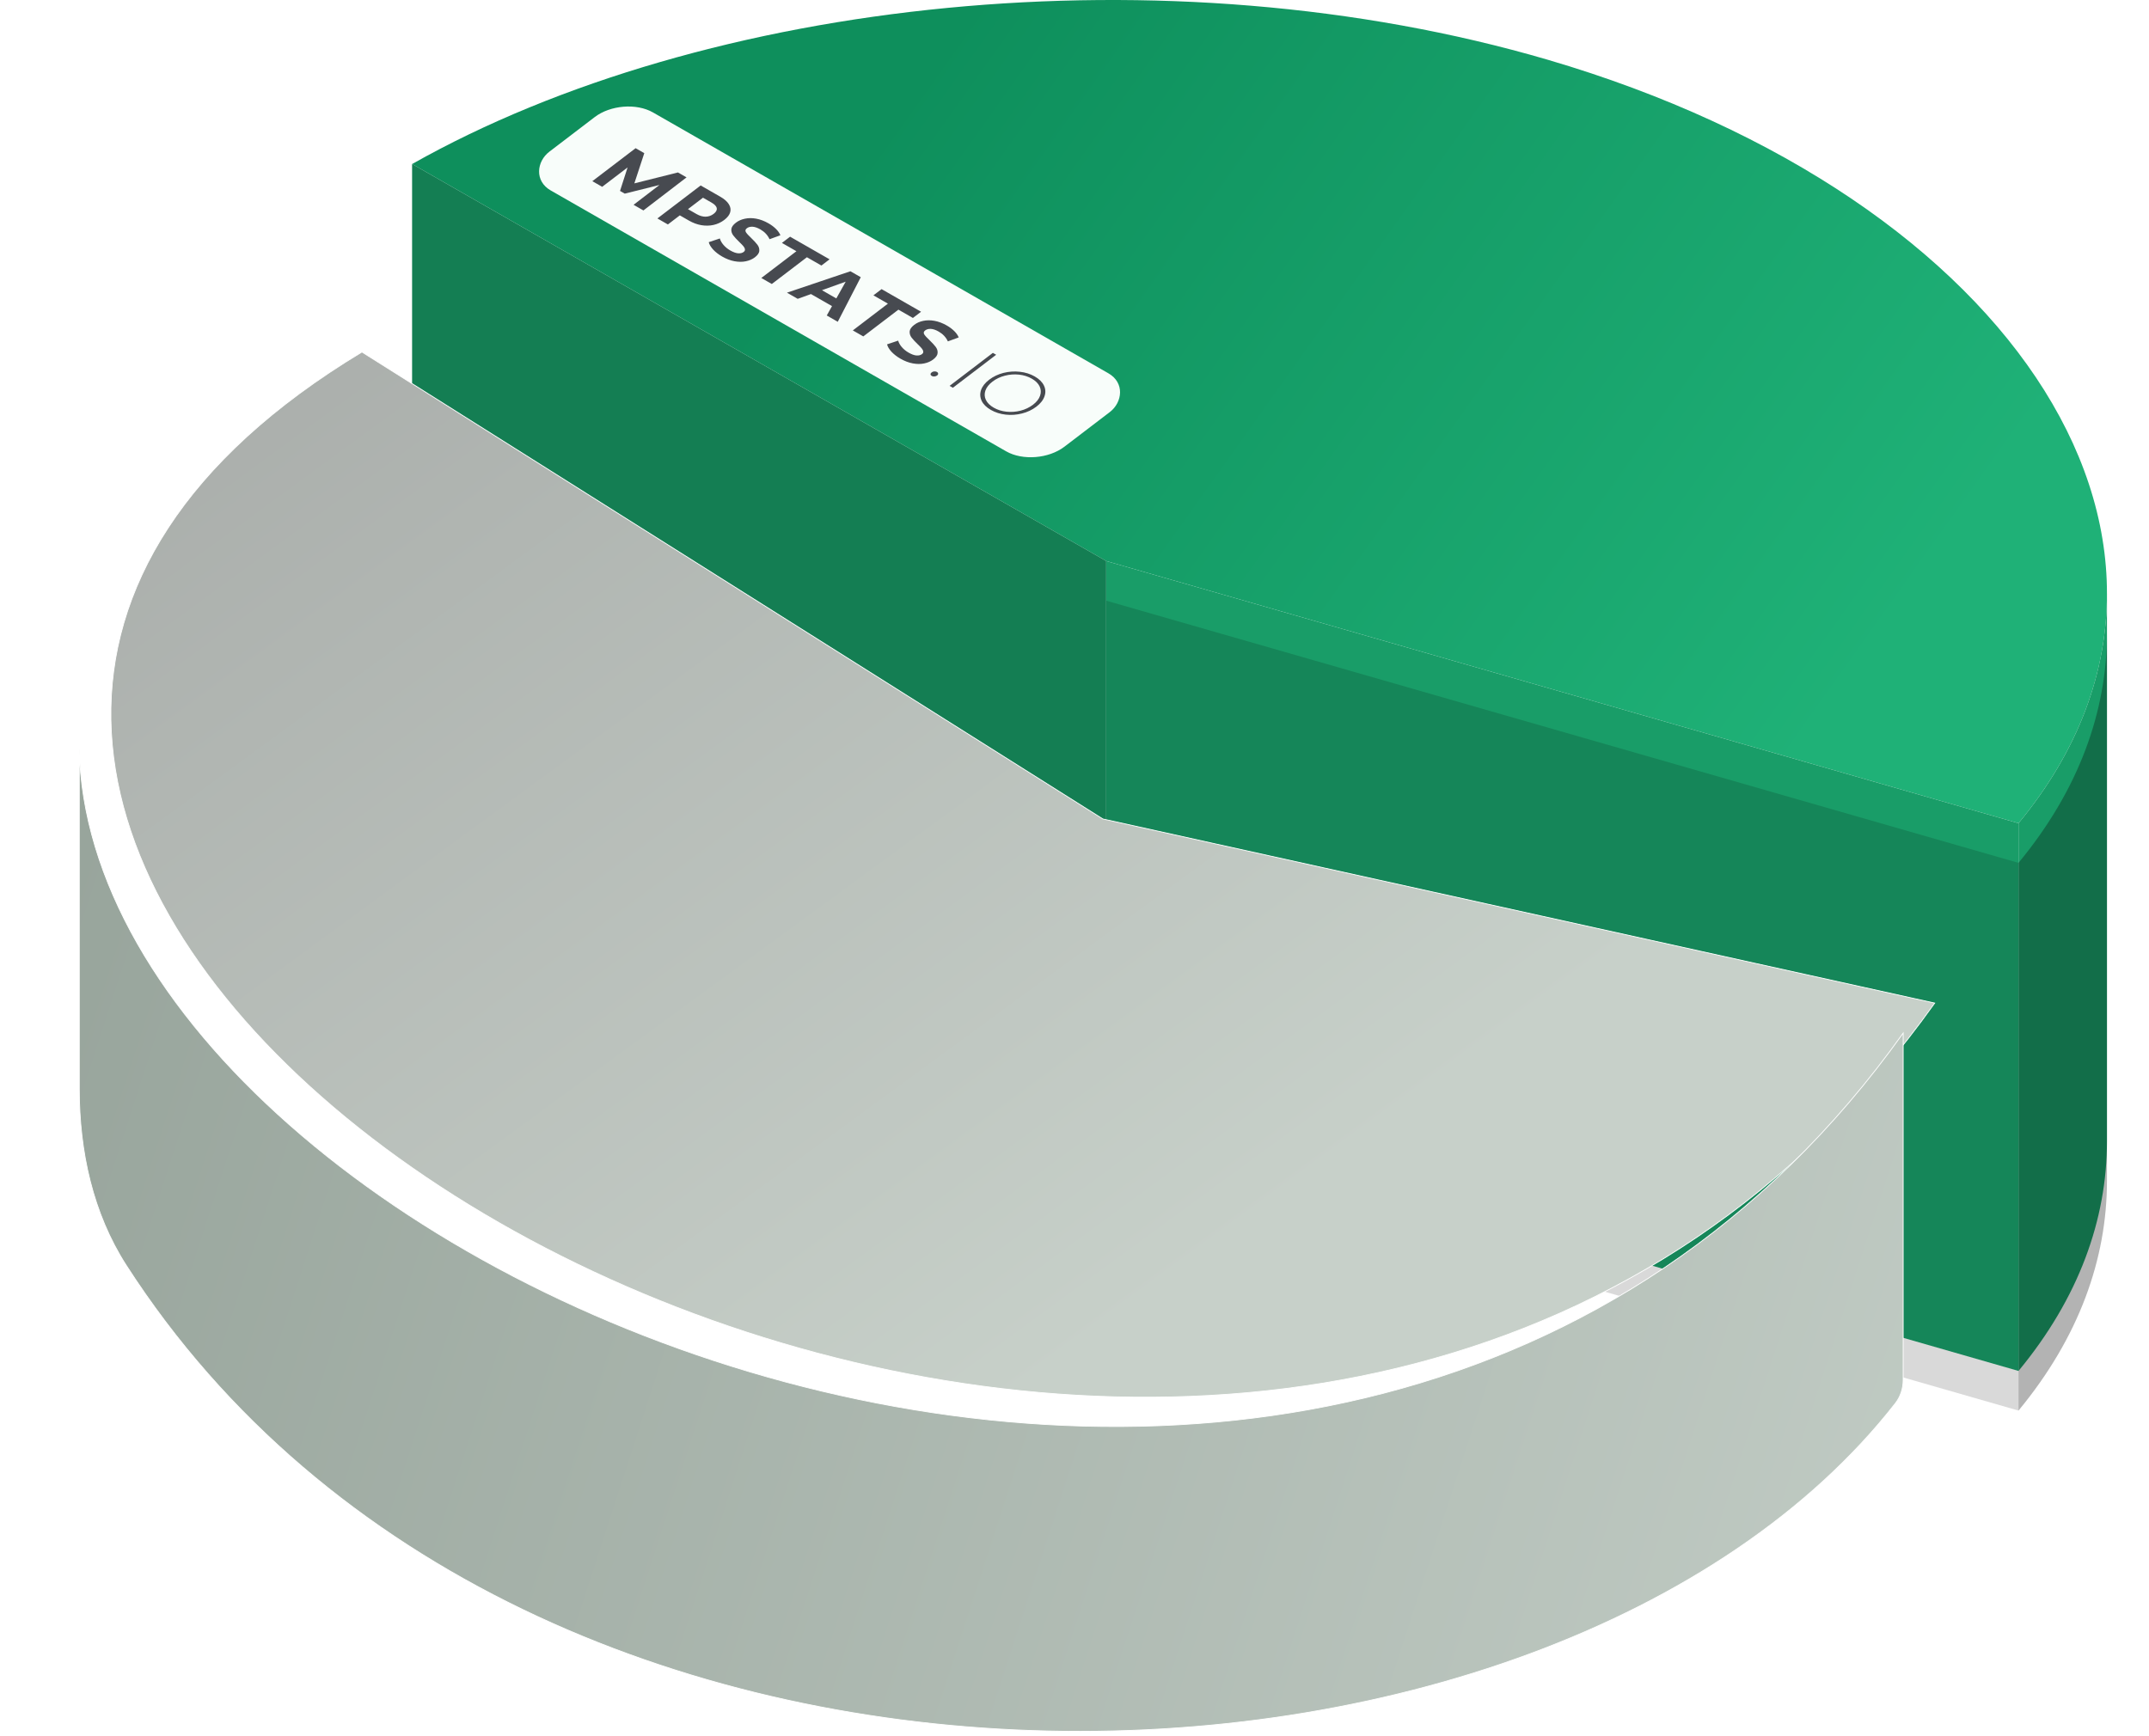 <svg width="271" height="219" viewBox="0 0 271 219" fill="none" xmlns="http://www.w3.org/2000/svg">
<path d="M139.493 70.763L51.971 20.689C89.028 -0.245 147.197 -6.508 195.176 7.535C254.447 24.932 283.127 69.265 254.545 103.837L139.493 70.763Z" fill="url(#paint0_linear)"/>
<path d="M139.493 70.763V139.858L254.544 172.921V103.837L139.493 70.763Z" fill="#199D68"/>
<g opacity="0.15" filter="url(#filter0_d)">
<path d="M139.493 70.763V139.858L254.544 172.921V103.837L139.493 70.763Z" fill="black"/>
</g>
<path d="M51.971 20.689V89.774L139.493 139.858V70.763L51.971 20.689Z" fill="#199D68"/>
<path opacity="0.2" d="M51.971 20.689V89.774L139.493 139.858V70.763L51.971 20.689Z" fill="black"/>
<path d="M254.544 172.921C262.151 163.72 265.7 153.824 265.7 143.927V74.842C265.7 84.739 262.151 94.636 254.544 103.837V172.921Z" fill="#199D68"/>
<g opacity="0.3" filter="url(#filter1_d)">
<path d="M254.544 172.921C262.151 163.72 265.7 153.824 265.7 143.927V74.842C265.7 84.739 262.151 94.636 254.544 103.837V172.921Z" fill="black"/>
</g>
<rect width="76.412" height="15.899" rx="4.421" transform="matrix(0.85 0.487 -0.811 0.619 78.585 12.028)" fill="#F8FDFA"/>
<path d="M79.897 25.832L83.162 23.331L78.784 24.424L78.188 24.082L79.141 21.12L75.938 23.563L74.697 22.852L80.153 18.692L81.247 19.318L79.995 23.129L85.492 21.751L86.577 22.373L81.138 26.543L79.897 25.832ZM90.831 24.811C91.337 25.101 91.695 25.413 91.903 25.748C92.118 26.086 92.178 26.426 92.083 26.767C91.988 27.108 91.738 27.433 91.333 27.742C90.933 28.047 90.481 28.257 89.978 28.372C89.481 28.482 88.964 28.491 88.427 28.399C87.901 28.306 87.385 28.114 86.879 27.824L85.728 27.164L84.224 28.311L82.902 27.553L88.357 23.393L90.831 24.811ZM87.835 26.997C88.232 27.225 88.615 27.337 88.982 27.332C89.355 27.324 89.693 27.205 89.994 26.975C90.301 26.741 90.431 26.504 90.385 26.263C90.345 26.017 90.126 25.781 89.729 25.553L88.651 24.936L86.757 26.38L87.835 26.997ZM91.073 32.361C90.621 32.102 90.24 31.808 89.93 31.477C89.63 31.146 89.446 30.835 89.377 30.546L90.777 30.079C90.851 30.35 91.004 30.622 91.238 30.894C91.471 31.167 91.757 31.4 92.094 31.593C92.469 31.808 92.799 31.928 93.082 31.951C93.371 31.971 93.604 31.913 93.781 31.779C93.91 31.68 93.963 31.567 93.937 31.442C93.922 31.315 93.856 31.183 93.739 31.047C93.628 30.914 93.462 30.743 93.241 30.533C92.905 30.208 92.647 29.929 92.468 29.694C92.289 29.46 92.208 29.202 92.225 28.92C92.247 28.641 92.44 28.363 92.804 28.086C93.121 27.844 93.497 27.678 93.931 27.587C94.37 27.491 94.845 27.489 95.355 27.58C95.87 27.674 96.389 27.871 96.911 28.17C97.276 28.379 97.591 28.615 97.856 28.878C98.121 29.141 98.306 29.407 98.412 29.676L97.045 30.173C96.803 29.652 96.418 29.241 95.89 28.938C95.52 28.726 95.188 28.612 94.894 28.597C94.606 28.584 94.368 28.649 94.181 28.792C93.994 28.934 93.954 29.099 94.062 29.286C94.18 29.471 94.405 29.718 94.736 30.026C95.072 30.35 95.33 30.63 95.509 30.864C95.688 31.099 95.769 31.353 95.751 31.628C95.74 31.906 95.552 32.183 95.188 32.461C94.876 32.698 94.498 32.863 94.053 32.955C93.619 33.047 93.144 33.045 92.629 32.951C92.114 32.857 91.595 32.66 91.073 32.361ZM100.433 31.688L98.605 30.64L99.633 29.855L104.613 32.709L103.584 33.493L101.756 32.446L97.329 35.821L96.006 35.063L100.433 31.688ZM104.922 38.611L102.269 37.091L100.594 37.692L99.239 36.916L107.241 34.215L108.548 34.964L105.647 40.588L104.259 39.793L104.922 38.611ZM105.464 37.642L106.647 35.53L103.652 36.603L105.464 37.642ZM111.971 38.3L110.143 37.252L111.172 36.468L116.151 39.321L115.122 40.106L113.294 39.058L108.867 42.433L107.545 41.676L111.971 38.3ZM113.559 45.247C113.108 44.989 112.727 44.694 112.416 44.363C112.117 44.032 111.933 43.722 111.864 43.433L113.264 42.965C113.337 43.236 113.491 43.508 113.724 43.781C113.958 44.053 114.243 44.286 114.581 44.479C114.956 44.695 115.286 44.814 115.569 44.838C115.858 44.857 116.091 44.8 116.267 44.665C116.397 44.566 116.449 44.454 116.423 44.328C116.408 44.201 116.342 44.07 116.226 43.934C116.114 43.8 115.948 43.629 115.728 43.419C115.391 43.094 115.133 42.815 114.955 42.581C114.776 42.346 114.695 42.088 114.712 41.806C114.734 41.528 114.927 41.25 115.291 40.972C115.608 40.731 115.983 40.564 116.417 40.473C116.857 40.378 117.332 40.376 117.841 40.467C118.357 40.561 118.876 40.757 119.398 41.057C119.763 41.266 120.077 41.502 120.343 41.765C120.608 42.028 120.793 42.294 120.898 42.562L119.532 43.059C119.289 42.539 118.904 42.127 118.377 41.825C118.007 41.613 117.675 41.499 117.381 41.483C117.092 41.47 116.854 41.535 116.667 41.678C116.48 41.821 116.441 41.985 116.549 42.172C116.667 42.358 116.892 42.605 117.222 42.912C117.559 43.237 117.817 43.516 117.995 43.751C118.174 43.985 118.255 44.24 118.238 44.514C118.226 44.792 118.039 45.07 117.675 45.347C117.363 45.585 116.985 45.75 116.54 45.842C116.106 45.933 115.631 45.932 115.116 45.837C114.601 45.743 114.082 45.547 113.559 45.247ZM117.497 47.42C117.404 47.367 117.354 47.297 117.345 47.209C117.347 47.12 117.395 47.04 117.489 46.968C117.582 46.897 117.693 46.856 117.821 46.846C117.954 46.839 118.067 46.862 118.159 46.915C118.252 46.968 118.299 47.037 118.302 47.122C118.311 47.21 118.268 47.29 118.175 47.361C118.081 47.433 117.965 47.474 117.827 47.485C117.699 47.495 117.589 47.473 117.497 47.42ZM125.205 44.51L125.622 44.748L120.166 48.908L119.75 48.67L125.205 44.51ZM124.951 51.703C124.39 51.381 124.004 51 123.791 50.559C123.583 50.114 123.56 49.656 123.719 49.186C123.884 48.718 124.227 48.286 124.746 47.89C125.266 47.494 125.864 47.209 126.541 47.034C127.223 46.863 127.909 46.816 128.6 46.892C129.296 46.965 129.924 47.162 130.484 47.483C131.045 47.804 131.432 48.185 131.644 48.627C131.857 49.068 131.881 49.522 131.716 49.989C131.556 50.46 131.214 50.895 130.689 51.296C130.164 51.696 129.561 51.981 128.879 52.153C128.202 52.327 127.518 52.376 126.828 52.299C126.137 52.223 125.511 52.024 124.951 51.703ZM125.317 51.423C125.796 51.698 126.332 51.866 126.927 51.929C127.521 51.992 128.111 51.949 128.698 51.8C129.29 51.646 129.812 51.397 130.264 51.052C130.716 50.708 131.013 50.333 131.153 49.927C131.299 49.518 131.283 49.124 131.104 48.744C130.926 48.364 130.597 48.037 130.118 47.762C129.639 47.488 129.1 47.318 128.5 47.252C127.906 47.189 127.313 47.234 126.721 47.387C126.134 47.537 125.615 47.784 125.163 48.129C124.71 48.473 124.412 48.85 124.266 49.259C124.125 49.665 124.144 50.057 124.323 50.437C124.507 50.82 124.838 51.149 125.317 51.423Z" fill="#474A50"/>
<g filter="url(#filter2_d)">
<path fill-rule="evenodd" clip-rule="evenodd" d="M135.098 107.277L41.663 48.381C19.025 62.037 9.709 78.362 10.007 94.799C11.21 161.266 169.611 229.34 240 130.5L135.098 107.277Z" fill="url(#paint1_linear)"/>
<path fill-rule="evenodd" clip-rule="evenodd" d="M135.098 107.277L41.663 48.381C19.025 62.037 9.709 78.362 10.007 94.799C11.21 161.266 169.611 229.34 240 130.5L135.098 107.277Z" stroke="white" stroke-width="0.1"/>
</g>
<path d="M240 130.306C169.609 229.113 11.203 160.826 10 94.381V137.373C10 145.192 11.69 153.023 15.921 159.599C66.085 237.56 195.795 232.305 239.003 177.017C239.663 176.172 240 175.132 240 174.06V130.306Z" fill="url(#paint2_linear)" stroke="white" stroke-width="0.1"/>
<defs>
<filter id="filter0_d" x="134.493" y="70.763" width="125.051" height="112.158" filterUnits="userSpaceOnUse" color-interpolation-filters="sRGB">
<feFlood flood-opacity="0" result="BackgroundImageFix"/>
<feColorMatrix in="SourceAlpha" type="matrix" values="0 0 0 0 0 0 0 0 0 0 0 0 0 0 0 0 0 0 127 0"/>
<feOffset dy="5"/>
<feGaussianBlur stdDeviation="2.5"/>
<feColorMatrix type="matrix" values="0 0 0 0 0 0 0 0 0 0 0 0 0 0 0 0 0 0 0.1 0"/>
<feBlend mode="normal" in2="BackgroundImageFix" result="effect1_dropShadow"/>
<feBlend mode="normal" in="SourceGraphic" in2="effect1_dropShadow" result="shape"/>
</filter>
<filter id="filter1_d" x="249.544" y="74.842" width="21.156" height="108.079" filterUnits="userSpaceOnUse" color-interpolation-filters="sRGB">
<feFlood flood-opacity="0" result="BackgroundImageFix"/>
<feColorMatrix in="SourceAlpha" type="matrix" values="0 0 0 0 0 0 0 0 0 0 0 0 0 0 0 0 0 0 127 0"/>
<feOffset dy="5"/>
<feGaussianBlur stdDeviation="2.5"/>
<feColorMatrix type="matrix" values="0 0 0 0 0 0 0 0 0 0 0 0 0 0 0 0 0 0 0.1 0"/>
<feBlend mode="normal" in2="BackgroundImageFix" result="effect1_dropShadow"/>
<feBlend mode="normal" in="SourceGraphic" in2="effect1_dropShadow" result="shape"/>
</filter>
<filter id="filter2_d" x="0.003" y="30.416" width="257.988" height="159.796" filterUnits="userSpaceOnUse" color-interpolation-filters="sRGB">
<feFlood flood-opacity="0" result="BackgroundImageFix"/>
<feColorMatrix in="SourceAlpha" type="matrix" values="0 0 0 0 0 0 0 0 0 0 0 0 0 0 0 0 0 0 127 0"/>
<feOffset dx="3.979" dy="-3.979"/>
<feGaussianBlur stdDeviation="6.963"/>
<feColorMatrix type="matrix" values="0 0 0 0 0 0 0 0 0 0 0 0 0 0 0 0 0 0 0.25 0"/>
<feBlend mode="normal" in2="BackgroundImageFix" result="effect1_dropShadow"/>
<feBlend mode="normal" in="SourceGraphic" in2="effect1_dropShadow" result="shape"/>
</filter>
<linearGradient id="paint0_linear" x1="116.5" y1="8.5" x2="231" y2="90" gradientUnits="userSpaceOnUse">
<stop stop-color="#0E8F5C"/>
<stop offset="1" stop-color="#1FB177"/>
</linearGradient>
<linearGradient id="paint1_linear" x1="28" y1="48" x2="125" y2="180.381" gradientUnits="userSpaceOnUse">
<stop stop-color="#AAAEAB"/>
<stop offset="1" stop-color="#C7D0C9"/>
</linearGradient>
<linearGradient id="paint2_linear" x1="-11" y1="128" x2="280.5" y2="222.5" gradientUnits="userSpaceOnUse">
<stop stop-color="#96A39A"/>
<stop offset="1" stop-color="#C7D1CA"/>
</linearGradient>
</defs>
</svg>
